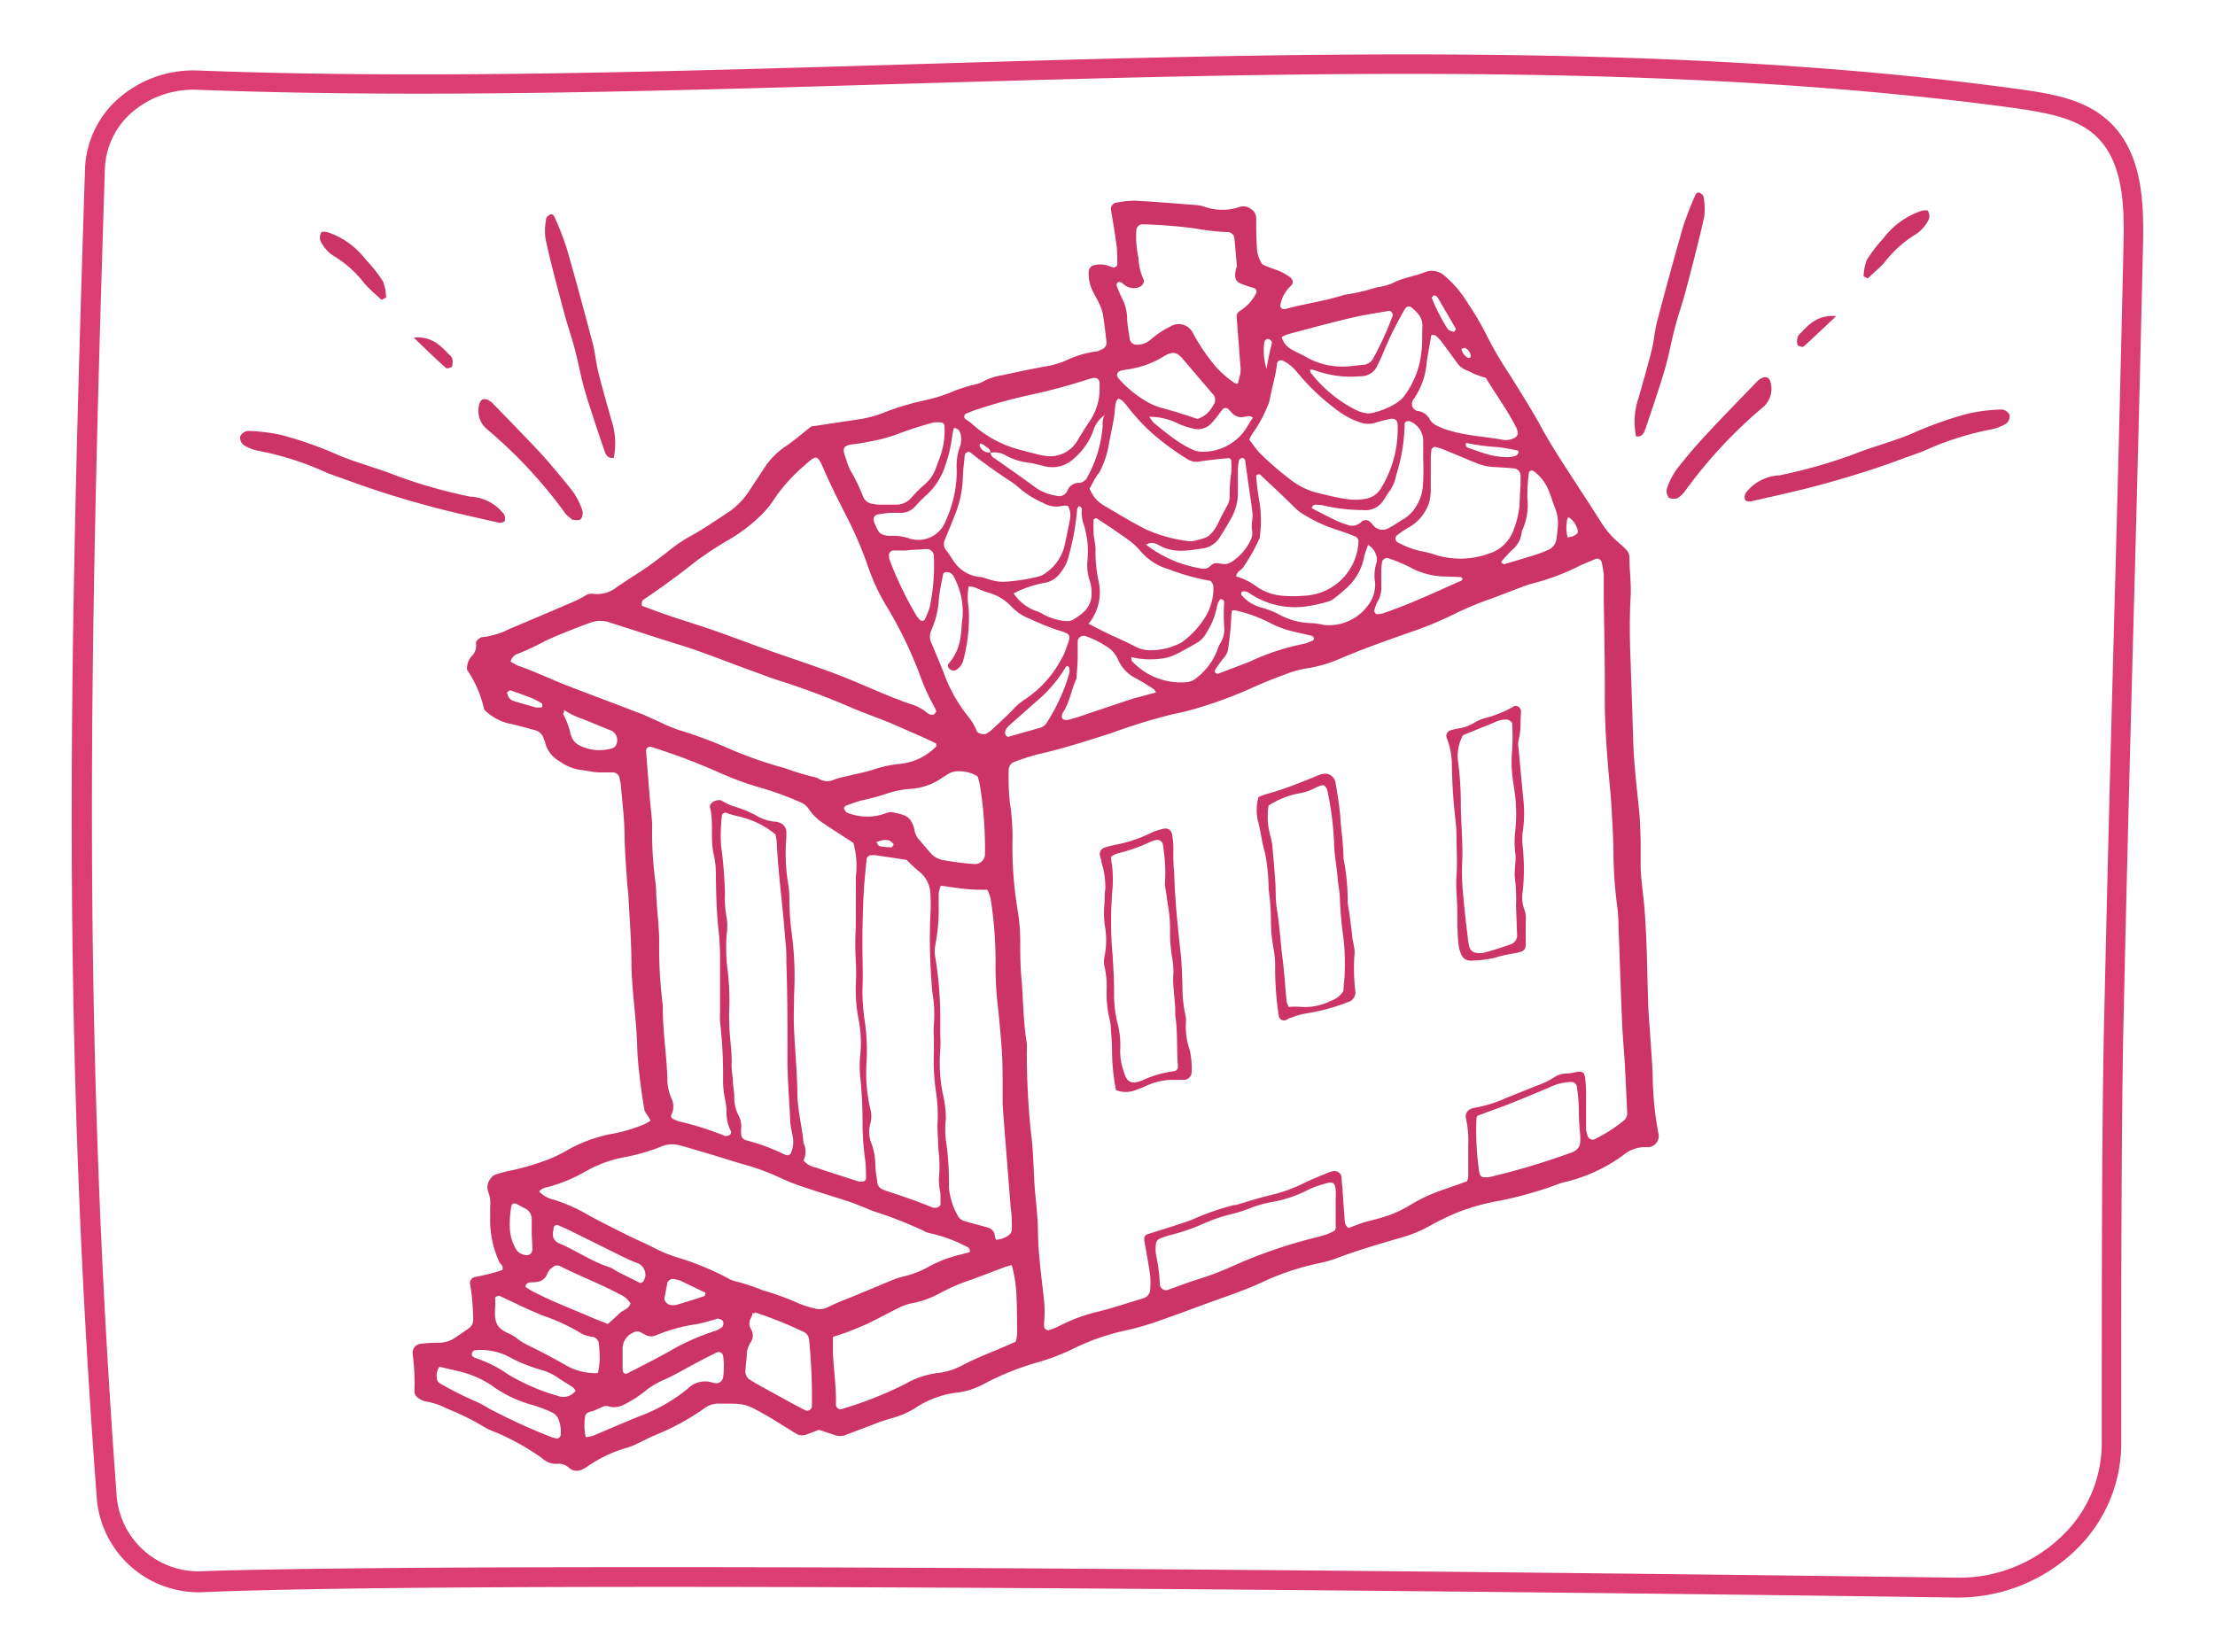 <svg id="Layer_1" data-name="Layer 1" xmlns="http://www.w3.org/2000/svg" viewBox="0 0 185 138"><defs><style>.cls-1{fill:#c36;}.cls-2{fill:#dc3d73;}</style></defs><title>Artboard 8</title><path class="cls-1" d="M105.44,22.09a9.34,9.34,0,0,0,1.08.43,4.7,4.7,0,0,1,1.12.56c.44.28.42.62.09.88a2.88,2.88,0,0,0-.81,1.64s.11.17.18.2a.55.55,0,0,0,.31,0c1.61-.44,3.28-.65,4.87-1.17A16.05,16.05,0,0,0,115,24a4.5,4.5,0,0,0,1.36-.37c.84-.44,1.79-.54,2.65-.89a1.56,1.56,0,0,1,1.62.28,9.35,9.35,0,0,1,2,2.37,22.81,22.81,0,0,1,1.58,2.71c.59,1.17,1.27,2.28,2,3.39.8,1.29,1.61,2.57,2.35,3.89,1,1.88,2.22,3.67,3.38,5.48.57.87,1.14,1.75,1.7,2.63a7.2,7.2,0,0,0,1.62,1.9,7.27,7.27,0,0,1,.57.54.86.86,0,0,1,.26.56c0,1.15.17,2.29.1,3.44-.1,1.78-.07,3.56,0,5.34.07,2.14.15,4.29.21,6.43s.31,4.07.51,6.1c.08.83.09,1.67.12,2.5,0,.68,0,1.36,0,2s.1,1.56.19,2.35c.17,1.34.23,2.71.29,4.07.07,1.56.08,3.13.14,4.7,0,.89.09,1.78.15,2.67.08,1.3.2,2.61.24,3.91a27.2,27.2,0,0,0,.47,4.68.93.93,0,0,1-.93,1.16,2.81,2.81,0,0,0-2,.66,13.47,13.47,0,0,1-5,2.28c-.45.12-.88.32-1.33.46a33.16,33.16,0,0,1-3.94,1.06,18,18,0,0,0-3.61,1,21.41,21.41,0,0,0-2.26,1.1,10.88,10.88,0,0,1-2.45,1c-1.71.5-3.42,1-5.08,1.61a9.78,9.78,0,0,1-1.65.5,21.87,21.87,0,0,0-5,1.68c-1.48.67-3,1.17-4.54,1.73-1.28.47-2.55.95-3.83,1.39a23.37,23.37,0,0,1-2.71.8,19.4,19.4,0,0,0-4.58,1.58,17.88,17.88,0,0,1-2.93,1.12,23,23,0,0,0-4.5,1.81,6.53,6.53,0,0,1-2.06.7,8.05,8.05,0,0,0-3.79,1.39,7.94,7.94,0,0,1-1.88.78,16.52,16.52,0,0,0-1.63.56l-2.19.83a1.27,1.27,0,0,1-.92,0l-1.3-.43-1.07.4a1,1,0,0,1-.9-.12l-2-1.24-.41-.23c-1.83-1.06-1.83-1-4-1a1.91,1.91,0,0,0-1.16.37,19.61,19.61,0,0,1-4.12,2.25c-.48.21-.94.45-1.41.67a6,6,0,0,1-.87.37,11,11,0,0,0-3.39,1.59,3.65,3.65,0,0,1-.55.3,1,1,0,0,1-1-.19,1.25,1.25,0,0,0-1-.33,1.61,1.61,0,0,1-1.15-.4,20.09,20.09,0,0,0-4.1-2.29,4.53,4.53,0,0,1-.71-.32,21.45,21.45,0,0,0-3.22-1.6,5.88,5.88,0,0,0-1.77-.6,1.44,1.44,0,0,1-.57-.25.71.71,0,0,1-.39-.64,18.19,18.19,0,0,0-.15-3.13.76.76,0,0,1,.62-.79,11.67,11.67,0,0,1,1.56-.1,2.28,2.28,0,0,0,1.33-.39c.4-.26.78-.53,1.17-.8a.89.89,0,0,0,.38-.82,19,19,0,0,0-.24-2.81.52.52,0,0,1,.45-.68,17.32,17.32,0,0,0,2.23-.57c.12-.37-.19-.5-.28-.72a8.39,8.39,0,0,1-.74-3.66c0-.31,0-.62,0-.94a2.58,2.58,0,0,0-.17-1.23A1.14,1.14,0,0,1,41,98.43a.76.76,0,0,1,.35-.29,9.65,9.65,0,0,1,1.05-.3,20.45,20.45,0,0,0,3.45-1,12.4,12.4,0,0,0,1.42-.69,12.19,12.19,0,0,1,3.64-1.39,13.16,13.16,0,0,0,3-.88l.43-.26-.22-.38a1.67,1.67,0,0,1-.3-.53c-.16-.93-.29-1.86-.4-2.8s-.18-1.66-.2-2.5c-.06-2.25-.43-4.48-.48-6.73,0-1.83-.13-3.66-.24-5.49,0-.52-.09-1-.13-1.56-.07-1.2-.18-2.4-.2-3.6,0-1.42-.17-2.82-.3-4.23,0-.26-.07-.52-.12-.77a.57.57,0,0,0-.52-.5c-.37,0-.73,0-1.1,0-.57,0-1.13-.16-1.71-.22a4,4,0,0,1-1.71-.73A2.46,2.46,0,0,1,45.52,62c0-.1-.08-.19-.11-.29a1,1,0,0,0-.76-.72c-.6-.16-1.21-.33-1.82-.48a4.28,4.28,0,0,1-2.39-1.23A9.61,9.61,0,0,0,39,55.94a1.63,1.63,0,0,1,.35-1.08,1.21,1.21,0,0,0,.4-1.11c0-.23.2-.35.37-.47a.27.27,0,0,1,.15-.05,6.52,6.52,0,0,0,2.24-.67c1.78-.75,3.56-1.5,5.34-2.27a9,9,0,0,0,1-.51,1,1,0,0,1,.73-.17,2.55,2.55,0,0,0,1.91-.54c.86-.6,1.75-1.14,2.61-1.73.56-.39,1.09-.81,1.63-1.22a13,13,0,0,1,1.93-1.33c1.1-.59,2.13-1.32,3.18-2A6.31,6.31,0,0,0,62.58,41l1.32-2a6.17,6.17,0,0,1,1.64-1.66c.78-.52,1.49-1.14,2.21-1.71L71.94,35A9.51,9.51,0,0,0,74,34.4,19,19,0,0,1,76,33.75c.55-.17,1.12-.27,1.67-.41a12.61,12.61,0,0,0,2.07-.7,13.52,13.52,0,0,1,1.49-.47,3.46,3.46,0,0,0,.75-.23,5.09,5.09,0,0,1,1.77-.6c1.23-.27,2.46-.53,3.69-.75a7.79,7.79,0,0,0,1.5-.43,8.46,8.46,0,0,1,2.69-.81A2,2,0,0,0,92,29.2a.61.61,0,0,0,.42-.6c-.09-.78-.18-1.56-.3-2.33a4,4,0,0,0-.3-.88c-.18-.38-.39-.75-.58-1.12a3.25,3.25,0,0,1-.3-1.68.61.61,0,0,1,.41-.43,2.08,2.08,0,0,1,1.08,0l.59.19c.12,0,.31-.14.3-.29,0-.67,0-1.35-.13-2-.1-.83-.26-1.65-.39-2.48a.54.54,0,0,1,.5-.66,7.4,7.4,0,0,1,1.55-.15c1.73.09,3.45.24,5.17.37a2.69,2.69,0,0,1,.61.14,4.43,4.43,0,0,0,2.92,0,1,1,0,0,1,.9.16.91.91,0,0,1,.47.77c0,.78,0,1.56.05,2.35A2.69,2.69,0,0,0,105.44,22.09Zm17,14.93s-.1,0-.14,0-.21,0-.09,0,.18-.07.27-.11c-.09.21-.08.43.16.51.63.22,1.27.45,1.92.62a7.37,7.37,0,0,0,1.24.15,2.56,2.56,0,0,0,.62-.06.64.64,0,0,0,.29-.13.68.68,0,0,0,.14-.25.23.23,0,0,0-.09-.11,16.12,16.12,0,0,0-1.69-.29A16.94,16.94,0,0,1,122.47,37ZM47.13,59.32a.3.3,0,0,1-.1.07s-.07,0-.1,0l.21,0c0,.1-.13.22-.1.27a6.5,6.5,0,0,1,.6,1.59c0,.1.07.2.1.3a1.31,1.31,0,0,0,.6.69,3.66,3.66,0,0,0,2.86.25.49.49,0,0,0,.23-.2.91.91,0,0,0-.3-1.22l-2.45-1A6.25,6.25,0,0,1,47.13,59.32ZM82.71,37.83c.05-.34-.27-.41-.43-.58a1,1,0,0,0-.4-.2s-.08.09-.07.13a.81.81,0,0,0,.92.61.55.55,0,0,0,.33.49c1.1.79,2.22,1.55,3.31,2.36a4,4,0,0,0,1.85.77.75.75,0,0,0,.92-.39,1,1,0,0,1,.94-.68.81.81,0,0,0,.74-.49,10.45,10.45,0,0,0,1.28-4.32,1.64,1.64,0,0,1,.17-.9c-.09.07-.11,0-.06,0l0,.09a2.38,2.38,0,0,0-.89,1.25,5.62,5.62,0,0,1-1.7,2.4A2.59,2.59,0,0,1,87.5,39c-.51-.08-1-.27-1.52-.34a5.16,5.16,0,0,1-1.92-.58A1.83,1.83,0,0,0,82.71,37.83Zm13,7.69.06-.05h-.09a10.2,10.2,0,0,0,4.52,2,1.05,1.05,0,0,0,.61,0c.23-.09.41-.36.64-.41s.61.08.92.06a1.27,1.27,0,0,0,.57-.23,4.35,4.35,0,0,0,1.57-1.9,1.26,1.26,0,0,0,.08-.61,2.92,2.92,0,0,1,0-.93,2.85,2.85,0,0,0,0-.77c-.1-.77-.22-1.55-.33-2.32L104,38.49c0-.15-.23-.29-.33-.22s-.17.12-.19.19a5.18,5.18,0,0,0-.09.78c0,.67,0,1.35,0,2a4.27,4.27,0,0,1-.58,2.09c-.27.5-.58,1-.88,1.47a2,2,0,0,1-1.37,1c-1.28.19-2.58.46-3.81-.28a1.27,1.27,0,0,0-.44-.15A.67.67,0,0,0,95.74,45.52ZM62.85,109.79c.11,0,.12-.09,0-.13l0,.11-.11.3a.91.91,0,0,0,0,1,1,1,0,0,1,0,1,2.48,2.48,0,0,0-.36.85c0,.52-.09,1-.12,1.56a.81.81,0,0,0,.4.8c.27.17.53.33.81.48.91.51,1.83,1,2.75,1.51l1,.53a.4.4,0,0,0,.59-.29,48.28,48.28,0,0,0-.24-5.64.8.8,0,0,0-.44-.6,34.2,34.2,0,0,0-4.07-1.63C63.05,109.69,62.94,109.76,62.85,109.79Zm46.58-78.93,0,0,0-.08c0,.1,0,.23,0,.3a11.16,11.16,0,0,0,3.82,3.17,2.69,2.69,0,0,0,.74.25,1.4,1.4,0,0,0,.61,0,6.4,6.4,0,0,0,2-.81,2.9,2.9,0,0,0,.6-.5,7.35,7.35,0,0,0,1.51-3.72c.1-.72.06-1.46.09-2.19a1.51,1.51,0,0,0-.43-1.14,4.67,4.67,0,0,0-.45-.44.38.38,0,0,0-.54.05,29.37,29.37,0,0,0-1.76,3.5c-.17.44-.37.86-.58,1.29a1.47,1.47,0,0,1-1.36.89A8.79,8.79,0,0,1,110,31,2.54,2.54,0,0,0,109.43,30.86Zm13.09,67.83a1.36,1.36,0,0,0,.11-.35c0-.89,0-1.78,0-2.66a8.76,8.76,0,0,0-.21-2.34.69.69,0,0,1,.48-.72,1.67,1.67,0,0,1,.3-.08,10.7,10.7,0,0,0,2.54-.79l2.48-1a7.4,7.4,0,0,0,1.56-.73,1.71,1.71,0,0,1,1-.33,5,5,0,0,0,.92-.14c.48-.08.66.06.7.58a10,10,0,0,1,.07,1.1c0,.52,0,1,0,1.56s0,1,0,1.57a2.67,2.67,0,0,0,.16.6.44.44,0,0,0,.52.23,12.81,12.81,0,0,0,2.5-1.6.81.81,0,0,0,.25-.71c-.06-1.26-.11-2.51-.18-3.76s-.2-2.61-.25-3.92c-.11-2.61-.19-5.23-.29-7.84a11.82,11.82,0,0,0-.1-1.57,37.1,37.1,0,0,1-.32-4.22c0-1.46-.1-2.92-.18-4.38-.06-1-.19-2.09-.27-3.13-.16-2-.3-4.06-.27-6.11,0-2.61-.05-5.23-.09-7.84,0-.69,0-1.37,0-2.05a7.69,7.69,0,0,0-.17-1.07.39.39,0,0,0-.47-.31c-.53.23-1.07.42-1.58.69a19.86,19.86,0,0,1-3.82,1.4c-.55.15-1.08.38-1.62.58s-1.27.5-1.91.72a26.9,26.9,0,0,0-3,1.27,30.76,30.76,0,0,1-3.63,1.49c-1.93.68-3.85,1.35-5.72,2.15a11.41,11.41,0,0,1-2.85.85,7.89,7.89,0,0,0-1.52.39c-.93.34-1.86.7-2.77,1.1a36.51,36.51,0,0,1-5.45,2c-.55.15-1.11.27-1.67.39a50.35,50.35,0,0,0-4.94,1.53c-2,.64-4,1.29-6,1.74a19.47,19.47,0,0,0-2.09.66.71.71,0,0,0-.49.73A19.59,19.59,0,0,0,84.34,67a18.77,18.77,0,0,1,.22,3.43A32.18,32.18,0,0,0,85,76.07a16.54,16.54,0,0,1,.21,2.34c0,1.2,0,2.4.13,3.6.12,1.72.14,3.45.42,5.16a4.43,4.43,0,0,1,0,.63,65.87,65.87,0,0,0,.32,6.58c.22,1.55.23,3.12.33,4.69.09,1.2.25,2.39.28,3.6,0,1.88.27,3.75.47,5.62a9.93,9.93,0,0,1,.06,2,2.51,2.51,0,0,0,0,.61.36.36,0,0,0,.37.23,6.58,6.58,0,0,0,.87-.35,14.05,14.05,0,0,1,3.07-1.16c.61-.14,1.22-.32,1.82-.5l2.1-.65a.8.8,0,0,0,.62-.8,7.89,7.89,0,0,0,0-1.09c-.14-1-.33-2-.5-2.94v-.16a.36.36,0,0,1,.24-.36c1.24-.4,2.5-.77,3.72-1.21a21.23,21.23,0,0,1,3.54-1.24l.15,0c.95-.28,1.9-.59,2.86-.82a12.68,12.68,0,0,0,2.81-1c.65-.33,1.34-.59,2-.87a3.22,3.22,0,0,1,.44-.14.63.63,0,0,1,.72.45c0,.37.05.73.08,1.1.06.89.12,1.77.19,2.66a.76.76,0,0,0,.31.54c.42-.15.85-.33,1.29-.47s.92-.23,1.37-.37a9.57,9.57,0,0,0,2.44-1.05,13.85,13.85,0,0,1,2.84-1.32ZM71.28,70.42c-.83-.55-1.67-1.07-2.49-1.63a4.1,4.1,0,0,1-1.23-1.19,1.52,1.52,0,0,0-.71-.58,26.74,26.74,0,0,0-3.38-1.23,25.32,25.32,0,0,1-3.38-1.24c-1-.44-1.92-.82-2.9-1.19-.83-.32-1.68-.59-2.52-.88l-.29-.09a.34.34,0,0,0-.42.34c.1,1.3.2,2.6.31,3.9.06.79.18,1.56.2,2.35a30.54,30.54,0,0,0,.27,4.68,8,8,0,0,1,.07,1.1l.06.94c.07.93.17,1.87.19,2.81a37.22,37.22,0,0,0,.3,5.48,1.55,1.55,0,0,1,0,.31c0,1.94.32,3.85.38,5.79a4,4,0,0,0,.34,1.67,1.55,1.55,0,0,1,0,1.36c-.08.18,0,.3.17.37a2.39,2.39,0,0,0,.58.22,25.68,25.68,0,0,1,3.73,1.19.29.29,0,0,0,.15,0,.67.67,0,0,0,.27-.11.3.3,0,0,0,.07-.28,3.38,3.38,0,0,1-.37-1.65,4.93,4.93,0,0,0-.14-1.09,8.09,8.09,0,0,1-.15-1.56,37.37,37.37,0,0,0-.25-4.84,6.69,6.69,0,0,1,0-.78c0-1.41,0-2.83,0-4.24a23.23,23.23,0,0,0-.11-2.5c-.18-1.51-.21-3-.24-4.53a7.75,7.75,0,0,0-.16-1.87c-.34-1.34,0-2.71-.33-4-.09-.4.63-.75,1-.55a5,5,0,0,0,1,.47,9.06,9.06,0,0,1,1.88.77,3.59,3.59,0,0,0,1.63.51,1.11,1.11,0,0,1,.3.08.83.83,0,0,1,.56.69,4.3,4.3,0,0,1,0,.62,15.53,15.53,0,0,0,.18,3.91,7.14,7.14,0,0,1,.08.93,21.86,21.86,0,0,0,.16,2.81,27.81,27.81,0,0,1,.23,5.47c0,.94-.05,1.88,0,2.81.08,1.78.25,3.55.28,5.32,0,1.43.39,2.79.51,4.2a1.66,1.66,0,0,1,0,1.46,1.8,1.8,0,0,0,1,.58c1.19.4,2.38.78,3.57,1.16a1,1,0,0,0,.46,0,.31.31,0,0,0,.19-.21c0-.62,0-1.24-.11-1.86a23.82,23.82,0,0,1-.18-2.81,36.21,36.21,0,0,0-.18-3.75,8.7,8.7,0,0,1,0-2,10.46,10.46,0,0,0-.19-3.11,13.09,13.09,0,0,1-.19-2.65,17.39,17.39,0,0,0,0-2,22.12,22.12,0,0,1,0-2.82c0-1.4,0-2.81,0-4.23A7.25,7.25,0,0,0,71.28,70.42ZM81,104.6c0-.09,0-.15,0-.18s-.1-.2-.18-.23A12.35,12.35,0,0,0,77.57,103a1.46,1.46,0,0,1-.43-.18,35.62,35.62,0,0,0-4.23-1.65c-.25-.08-.48-.21-.73-.3s-.77-.32-1.17-.45c-1.24-.41-2.49-.78-3.73-1.2a17.15,17.15,0,0,1-2.19-.86,19.86,19.86,0,0,0-3.24-1.16c-1.1-.33-2.2-.69-3.3-1-.59-.18-1.19-.36-1.8-.52a2.3,2.3,0,0,0-1.53.11,16.47,16.47,0,0,1-3,.87A10.46,10.46,0,0,0,49,97.81a13.4,13.4,0,0,1-3.32,1.38,1,1,0,0,0-.65.35,2.36,2.36,0,0,0,1.21.68,13.44,13.44,0,0,1,2.72,1.19c1.1.61,2.23,1.17,3.35,1.73.7.36,1.43.66,2.11,1a12,12,0,0,0,2.46,1,23.69,23.69,0,0,1,3.89,1.63,2,2,0,0,0,.58.25,17.9,17.9,0,0,1,2.38.78,22,22,0,0,1,2.94,1.07,8,8,0,0,0,1.34.43,1.61,1.61,0,0,0,1.21-.13c.69-.36,1.44-.62,2.16-.92l3-1.25a6.62,6.62,0,0,1,1.19-.39,7.85,7.85,0,0,0,2-.79,10.57,10.57,0,0,1,2.61-1Zm-2.8-45.11a1.49,1.49,0,0,0-.09-.3,18.76,18.76,0,0,1-1.3-2.85A34.24,34.24,0,0,0,74,50.57a16.43,16.43,0,0,1-1.51-3.27A32.28,32.28,0,0,0,70.63,43c-.61-1.21-1.23-2.42-1.77-3.67-.63-1.48-.66-1.32-1.76-.37a14,14,0,0,0-1.44,1.44,12.53,12.53,0,0,0-1.13,1.5,8.41,8.41,0,0,1-1.25,1.41,13.3,13.3,0,0,1-2.12,1.61,33.9,33.9,0,0,0-3,1.94c-1.43,1.15-2.91,2.22-4.42,3.24-.05,0-.07.09-.1.12s-.07.36,0,.4c.73.27,1.46.55,2.21.8,1.28.44,2.59.83,3.87,1.28,1.68.59,3.34,1.23,5,1.81,2.08.73,4.17,1.4,6.2,2.23,1.79.73,3.54,1.56,5.38,2.16a3.89,3.89,0,0,1,1.21.71.72.72,0,0,0,.44.1C78.05,59.68,78.11,59.55,78.18,59.49ZM42.64,55.26a4.71,4.71,0,0,0,.62.35c1.34.46,2.61,1.07,3.92,1.59,2.09.82,4.2,1.59,6.29,2.4.54.2,1.05.47,1.58.69a12.39,12.39,0,0,0,1.73.72A37.33,37.33,0,0,1,61,62.59a34,34,0,0,0,4.58,1.59,20.79,20.79,0,0,0,2.69.8,1.37,1.37,0,0,0,1.47.12,9.13,9.13,0,0,1,1.06-.27c.71-.18,1.43-.31,2.12-.53a9.84,9.84,0,0,1,2.29-.49,4.87,4.87,0,0,0,3-1.47s0-.23-.06-.25C77,61.53,75.73,61,74.48,60.45c-1.06-.44-2.14-.82-3.2-1.26A65.47,65.47,0,0,0,65,56.83c-.75-.23-1.48-.53-2.21-.79-2.07-.74-4.09-1.58-6.19-2.22-1.4-.43-2.79-.89-4.18-1.34L50.91,52a2.32,2.32,0,0,0-1.54,0c-.64.22-1.27.47-1.9.72s-1.35.55-2,.86a20.57,20.57,0,0,1-2.12,1A1,1,0,0,0,42.64,55.26ZM75.71,71.83l-2.55-.38a3.73,3.73,0,0,0-.47,0,.42.42,0,0,0-.31.31c-.08.88-.18,1.76-.23,2.65-.07,1.09-.09,2.19-.12,3.29q0,.71,0,1.41c0,1.2.06,2.4,0,3.6a18.43,18.43,0,0,0,.16,2.35,17.19,17.19,0,0,1,.19,3.59,13.45,13.45,0,0,0,.31,4,2.34,2.34,0,0,1,0,1.23,2.58,2.58,0,0,0,.11,1.69,5.38,5.38,0,0,1,.31,1.69c0,.52.1,1,.17,1.56a.69.69,0,0,0,.48.56l.15.07c1.34.44,2.68.88,4,1.44a1.67,1.67,0,0,0,.31,0c.11,0,.34-.15.33-.27,0-.31,0-.62,0-.93a4.89,4.89,0,0,1-.13-1.24,11,11,0,0,0-.05-2.5c0-.73-.1-1.47-.06-2.19a12.26,12.26,0,0,0-.13-2.5A18,18,0,0,1,78,87.93c0-.41,0-.83,0-1.25a8.06,8.06,0,0,1,0-1.1,10.46,10.46,0,0,0-.1-2.5,10,10,0,0,1-.1-1.09,46.13,46.13,0,0,1-.09-5.64,11.61,11.61,0,0,0,0-1.56,2.46,2.46,0,0,0-.88-1.93A14.38,14.38,0,0,1,75.71,71.83Zm7.48,31.74a1.89,1.89,0,0,0,1-.34.64.64,0,0,0,.32-.51c0-.63,0-1.25-.1-1.88-.22-2.86-.46-5.72-.67-8.58,0-.47,0-.94,0-1.41,0-1.15,0-2.31-.09-3.44s-.19-2.29-.32-3.43a28.78,28.78,0,0,1-.18-3.59,33.73,33.73,0,0,0-.41-5.31,4.93,4.93,0,0,0-.27-.75c-.66,0-1.28,0-1.9-.07s-1.34-.18-2-.27a4.11,4.11,0,0,0-.17.64c0,.37,0,.73,0,1.1A15.57,15.57,0,0,1,78.11,79a2.66,2.66,0,0,0,0,.93,31,31,0,0,1,.42,5.61c0,.31,0,.62,0,.94a8.71,8.71,0,0,1,0,1.25,13.43,13.43,0,0,0,.2,3.58A8.87,8.87,0,0,1,79,93.49a7.07,7.07,0,0,0,0,1.72,25.25,25.25,0,0,1,.26,3.58c0,.16,0,.31,0,.47a5.82,5.82,0,0,0,.77,2.36.91.91,0,0,0,.47.37c.65.21,1.31.36,2,.56a.79.79,0,0,1,.59.65C83.07,103.3,83.13,103.4,83.19,103.57ZM64.77,69.71a7.11,7.11,0,0,0-2.62-1.38c-.49-.16-1-.22-1.49-.43a.3.3,0,0,0-.36.21,13.8,13.8,0,0,0-.08,2.49,36.63,36.63,0,0,1,.33,4.06,8.56,8.56,0,0,0,.14,2,4.45,4.45,0,0,1,0,1.41,14.79,14.79,0,0,0,.1,3.12,21.71,21.71,0,0,1,.12,3.12,9.91,9.91,0,0,0,0,1.09c0,1.2.25,2.39.19,3.6a10.27,10.27,0,0,0,.1,1.09c0,.52.12,1,.13,1.56a3.13,3.13,0,0,0,.34,1.51,1.93,1.93,0,0,1,.24,1,3.18,3.18,0,0,0,0,.62.54.54,0,0,0,.37.47,16.92,16.92,0,0,1,3.23,1.19.53.53,0,0,0,.3.07.35.35,0,0,0,.24-.17A2.32,2.32,0,0,0,66.22,95c-.06-.41-.19-.82-.21-1.23-.09-1.93-.26-3.86-.24-5.79,0-2.51,0-5-.09-7.52,0-.63,0-1.26-.09-1.88-.19-2.76-.59-5.51-.72-8.28C64.86,70.12,64.8,69.92,64.77,69.71Zm4.8,42c0,.55,0,1,0,1.38.07,1.41.28,2.81.25,4.23a.38.38,0,0,0,.53.38,32,32,0,0,0,5.25-2.08,7.2,7.2,0,0,1,2.65-.91,5.64,5.64,0,0,0,2.09-.63c1.44-.77,3-1.3,4.5-2a3.63,3.63,0,0,0,.11-.59c0-1.2,0-2.41-.07-3.61a11.29,11.29,0,0,0-.38-2.2c-.24.07-.44.12-.62.19-1,.37-2,.77-2.94,1.1a16.14,16.14,0,0,0-2.32,1,7.94,7.94,0,0,1-2.49.91,4,4,0,0,0-1,.35c-.89.43-1.75.91-2.65,1.34-.61.29-1.25.53-1.88.78C70.26,111.45,70,111.55,69.57,111.69Zm33.81-79.64c.07-.28.16-.58.22-.89a2.56,2.56,0,0,0,0-.62c-.1-1.35-.21-2.7-.31-4.06a.52.52,0,0,1,.27-.52,3.82,3.82,0,0,0,1.35-1.47.32.32,0,0,0-.1-.41l-.88-.29c-.74-.25-.87-.5-.71-1.29,0-.1.09-.2.08-.3-.06-.78-.13-1.56-.2-2.33a.58.58,0,0,0-.53-.5,18.07,18.07,0,0,1-2.64-.29,40.28,40.28,0,0,0-4.52-.36.51.51,0,0,0-.5.49,8.32,8.32,0,0,0,.18,2.34,4.55,4.55,0,0,0,.37,1.66c.2.3,0,.68-.45.8a1.26,1.26,0,0,1-1-.16c-.13-.08-.23-.21-.37-.28a.31.31,0,0,0-.28,0,.33.33,0,0,0-.1.26c.13.34.26.68.42,1a3.92,3.92,0,0,1,.46,1.64c0,.63.14,1.24.22,1.86a.58.58,0,0,0,.56.45,1.75,1.75,0,0,0,1.15-.4,7.92,7.92,0,0,1,1.69-1.13,1.32,1.32,0,0,1,1.87.54,16.15,16.15,0,0,0,1.93,2.84,8.55,8.55,0,0,0,1.65,1.41S103.28,32.05,103.38,32.05ZM80.9,49a5.21,5.21,0,0,0,0,1.76,13.5,13.5,0,0,1-.43,4.34,1.3,1.3,0,0,1-.62.87.5.5,0,0,1-.56-.1c-.1-.13-.18-.3-.06-.43a4.17,4.17,0,0,0,1-2.25c.09-.52.07-1,.16-1.56a6.22,6.22,0,0,0-.73-3.46.67.67,0,0,0-.64-.38c-.08,0-.23.08-.24.14-.14.71-.3,1.43-.37,2.15a7.28,7.28,0,0,1-.62,2.56,1.26,1.26,0,0,0,0,1.07c.41,1,.82,1.92,1.18,2.89a12.67,12.67,0,0,0,1.78,3.12,4.77,4.77,0,0,1,.82,1.33c.08.24.61.36.83.23a3.39,3.39,0,0,0,.39-.27c.61-.57,1.23-1.13,1.81-1.73a4.85,4.85,0,0,1,.94-.81,9.21,9.21,0,0,0,3.12-3.44,3.53,3.53,0,0,0,.33-.71c.48-1.31.58-1.32-.77-1.72a22.48,22.48,0,0,1-2.17-.89,4.08,4.08,0,0,1-1.54-1,4.12,4.12,0,0,0-2-1.21c-.4-.12-.77-.31-1.17-.45A1.73,1.73,0,0,0,80.9,49Zm23.44-12.27c.3.38.55.78.87,1.11a25.26,25.26,0,0,0,2.6,2.25,6.07,6.07,0,0,0,2.24,1.09c.76.18,1.52.38,2.29.49a4.68,4.68,0,0,0,1.71,0,1.84,1.84,0,0,0,1.26-.83,9.43,9.43,0,0,0,1.42-5.37c0-.35-.24-.55-.62-.47a9.75,9.75,0,0,0-1.21.31,2,2,0,0,1-1.23,0,6.59,6.59,0,0,1-1.93-1,18.63,18.63,0,0,1-3-2.74l-.61-.71a3,3,0,0,0-1-.73.33.33,0,0,0-.47.24c-.11,1-.4,1.93-.59,2.9a2.57,2.57,0,0,1-.24.74,10.51,10.51,0,0,1-1.2,2.18A2.32,2.32,0,0,0,104.34,36.76ZM91,40.83a4.56,4.56,0,0,0,.45.77,2.81,2.81,0,0,0,.72.61c1.16.69,2.32,1.39,3.51,2a12.21,12.21,0,0,0,3.6,1,.81.81,0,0,0,.31,0,9.16,9.16,0,0,0,1.06-.28,1.19,1.19,0,0,0,.5-.36,3.09,3.09,0,0,0,.54-.76c.24-.52.5-1,.78-1.52a1.6,1.6,0,0,0,.23-.89,12.86,12.86,0,0,1,.13-1.87,6.46,6.46,0,0,0,0-1.08c0-.07-.14-.19-.2-.18-.83.08-1.66.16-2.48.29a1.39,1.39,0,0,1-1-.22,22.1,22.1,0,0,1-2.89-2.12,16.55,16.55,0,0,1-2-2.14c-.13-.17-.26-.33-.4-.49s-.44-.35-.51-.25a1,1,0,0,0-.18.4c-.06.41-.07.83-.14,1.24-.13.72-.29,1.44-.42,2.15a7.35,7.35,0,0,1-.81,2.36C91.45,39.93,91.26,40.36,91,40.83ZM89.2,42.26a1.36,1.36,0,0,0-.45,0A2.24,2.24,0,0,1,87.1,42a7.63,7.63,0,0,1-2-1.26,4.88,4.88,0,0,0-.62-.48c-1.18-.77-2.33-1.58-3.43-2.46-.15-.12-.45,0-.47.24-.06.63-.15,1.25-.16,1.87a9.13,9.13,0,0,1-.7,3.19c-.26.68-.54,1.36-.81,2a.83.83,0,0,0,.12.88c.2.24.36.51.54.77a3,3,0,0,0,2.13,1.44c.41,0,.8.21,1.21.3a3.33,3.33,0,0,0,.93.11,14.68,14.68,0,0,0,2.79-.41,1.63,1.63,0,0,0,.44-.15,3.94,3.94,0,0,0,1.8-2.28c.18-.76.33-1.53.48-2.29A1.74,1.74,0,0,0,89.2,42.26Zm1.72,9.85c.74.38,1.34.7,2,1s1.23.56,1.84.87a2.61,2.61,0,0,0,1.35.34,5.45,5.45,0,0,0,2.28-.5,2.06,2.06,0,0,0,.41-.23,7.39,7.39,0,0,0,1.88-2.06,4.68,4.68,0,0,0,.67-2.39.79.79,0,0,0-.24-.61,19.27,19.27,0,0,1-3.57-1,4.72,4.72,0,0,1-2.22-1.42,6.11,6.11,0,0,0-1.15-1.06c-.85-.61-1.72-1.19-2.59-1.76,0,0-.24.06-.24.1a9.89,9.89,0,0,0,0,1.09c0,.47.16.94.16,1.4a11.73,11.73,0,0,0,.25,2.65A4.15,4.15,0,0,1,90.92,52.11ZM127,40.52v-.77a.6.6,0,0,0-.58-.62c-.51-.05-1-.08-1.55-.11a4.45,4.45,0,0,1-1.53-.32c-1-.41-1.92-.8-2.88-1.19a4.14,4.14,0,0,0-.6-.18c-.11,0-.3.13-.31.27s-.05.52-.05.78c0,.83,0,1.67,0,2.5a4.32,4.32,0,0,1-.13,1.08,3.69,3.69,0,0,1-1.74,2.12,6.39,6.39,0,0,0-1,.69.35.35,0,0,0,.1.53,6.94,6.94,0,0,0,2,.75,9,9,0,0,1,1.21.32,7,7,0,0,0,4.44-.13,3.15,3.15,0,0,0,2-1.88,7.69,7.69,0,0,0,.53-2.11C126.93,41.78,126.94,41.31,127,40.52Zm-15.5,62.27a1.83,1.83,0,0,0,.06-.19c0-.78,0-1.56,0-2.34.07-1.84-.18-1.59-1.66-1.14a9.19,9.19,0,0,0-.85.38,10.41,10.41,0,0,1-2.66.89,9.28,9.28,0,0,0-1.81.48,12.7,12.7,0,0,1-1.78.57,13.72,13.72,0,0,0-2.36.82,16.69,16.69,0,0,1-2.66.91,5.44,5.44,0,0,0-1,.35.54.54,0,0,0-.23.37,3.21,3.21,0,0,0,0,.93,13.81,13.81,0,0,1,.32,2.47.52.52,0,0,0,.67.47c.83-.29,1.65-.62,2.5-.88a25.06,25.06,0,0,0,2.92-1.11,40.65,40.65,0,0,1,6.94-2.39c.35-.09.7-.18,1-.3A3.09,3.09,0,0,0,111.49,102.79Zm-8.25-54.64a5.49,5.49,0,0,1,1.77.9,4.34,4.34,0,0,0,2,.71,10.48,10.48,0,0,0,2,0,4.73,4.73,0,0,0,4.44-4.46.47.47,0,0,0-.3-.5c-.48-.19-1-.38-1.47-.53A12.71,12.71,0,0,1,108.91,43a4.18,4.18,0,0,1-.85-.67c-.92-.92-1.88-1.8-2.82-2.69a.21.21,0,0,0-.14,0,.17.17,0,0,0-.18.2,22.67,22.67,0,0,0,.31,2.32,10.6,10.6,0,0,1,0,2.64.65.65,0,0,1-.09.3,15.34,15.34,0,0,1-1.31,2.3C103.7,47.63,103.32,47.69,103.24,48.15Zm20.14,45.07a.56.56,0,0,0-.07.17,23.34,23.34,0,0,0,.25,4.65.41.41,0,0,0,.46.31l.31,0a60.31,60.31,0,0,0,6.73-2,2.05,2.05,0,0,0,.43-.18.9.9,0,0,0,.48-.76,4.28,4.28,0,0,0,0-.62,19.89,19.89,0,0,1-.11-2.18,16.69,16.69,0,0,0-.17-1.86.47.47,0,0,0-.45-.36,4.36,4.36,0,0,0-1.66.37c-1.05.46-2.11.89-3.17,1.32S124.38,92.84,123.38,93.22ZM74.49,67.84c.3.08.66.14,1,.26a1.2,1.2,0,0,1,.67.62,1.9,1.9,0,0,1,.21.59,1.57,1.57,0,0,0,.39.83q.51.6,1,1.17a1.86,1.86,0,0,0,1.09.56c.83.14,1.65.25,2.48.31a.84.84,0,0,0,.94-.84,33.82,33.82,0,0,0-.43-5.77c-.05-.25-.13-.5-.18-.7a2.84,2.84,0,0,0-1.55-.44,1.67,1.67,0,0,0-1,.28l-.4.25a5.13,5.13,0,0,1-2.62.94,7.66,7.66,0,0,0-1.84.34,19.34,19.34,0,0,1-2.26.62,12.06,12.06,0,0,0-1.32.45c-.08,0-.2.18-.18.23s.14.31.26.35a4.44,4.44,0,0,0,3.36,0A1.9,1.9,0,0,1,74.49,67.84ZM91.84,32.31c0-.06,0-.21,0-.37a.43.43,0,0,0-.41-.38,3.41,3.41,0,0,0-.46.1A50.8,50.8,0,0,1,86,33a43.57,43.57,0,0,0-4.38,1.2c-.3.09-.59.22-.88.33a.28.28,0,0,0-.12.47c.17.13.35.23.51.36a9.41,9.41,0,0,0,3.34,2c.64.21,1.3.37,2,.55a4.89,4.89,0,0,0,.76.16A2.63,2.63,0,0,0,90,36.79c.32-.54.65-1.07,1-1.59A4.8,4.8,0,0,0,91.84,32.31Zm32.26-.74c-.27-.09-.52-.16-.76-.25s-.57-.28-.86-.39a1.66,1.66,0,0,1-.74-.56c-.43-.59-.86-1.19-1.3-1.77a3.12,3.12,0,0,0-.53-.56c-.06-.06-.19-.05-.29-.05s-.08.06-.09.1c-.12.72-.26,1.44-.37,2.16A6.14,6.14,0,0,1,118,33.44a.62.62,0,0,0,.36.89,1.29,1.29,0,0,1,1.08.75,1.36,1.36,0,0,0,.59.49,6.11,6.11,0,0,0,1.17.44c1.41.4,2.88.47,4.32.73a1.51,1.51,0,0,0,1.06-.21.47.47,0,0,0,.19-.38,1.56,1.56,0,0,0-.21-.58C125.84,34.17,124.91,32.91,124.1,31.57ZM74,42.16h0c.26,0,.52,0,.78,0a1.66,1.66,0,0,0,1.37-.62,10.29,10.29,0,0,1,1-1,3.14,3.14,0,0,0,1-1.39c.14-.4.3-.78.43-1.17a6.48,6.48,0,0,0,.3-2.47.32.32,0,0,0-.21-.2,2.21,2.21,0,0,0-.77,0c-1,.28-1.9.56-2.82.91a13.43,13.43,0,0,1-1.94.57c-.56.11-1.13.23-1.7.3-1,.12-1.17.24-.76,1.29a4.73,4.73,0,0,0,.32.87,14.58,14.58,0,0,1,1.09,2.25,1,1,0,0,0,.85.6C73.29,42.18,73.65,42.16,74,42.16ZM96.56,57.85c-.09-.12-.13-.23-.21-.28a16.73,16.73,0,0,0-1.46-.89,3.16,3.16,0,0,1-1.49-1.53,2.36,2.36,0,0,0-.77-1,7.86,7.86,0,0,0-1.94-1,.5.5,0,0,0-.68.42c0,.47,0,.94,0,1.4s-.07,1.15-.1,1.72c-.4.84-.53,1.79-1,2.62-.13.23-.33.5-.17.72s.57.1.85,0c.51-.13,1-.32,1.49-.48,1.23-.41,2.46-.83,3.69-1.23C95.34,58.19,95.94,58,96.56,57.85Zm10.49-29.69a1.67,1.67,0,0,0,.9,1.07c.35.22.75.37,1.11.58a6.11,6.11,0,0,0,3.62.79l1.25-.13a1,1,0,0,0,.75-.51,26.54,26.54,0,0,0,1.63-3.56c.07-.18-.13-.46-.31-.43-1,.18-2.07.33-3.08.57-1.78.42-3.55.9-5.31,1.37A2.81,2.81,0,0,0,107.05,28.16ZM49.94,114.71a8.88,8.88,0,0,0,.15-1.09,10.85,10.85,0,0,0-.08-1.4.64.64,0,0,0-.5-.54,2.71,2.71,0,0,1-.89-.24,16.22,16.22,0,0,0-3.38-1.57l-1.15-.5-2.39-1.12c-.11,0-.36.09-.35.21.08.72-.16,1.49.16,2.15s1.1.74,1.62,1.16a4.65,4.65,0,0,0,.92.59c1.08.52,2.13,1.08,3.17,1.67A4.92,4.92,0,0,0,49.94,114.71ZM100,35a2.19,2.19,0,0,0,1.32-1.13.72.72,0,0,0-.07-1L98.8,30a2.06,2.06,0,0,0-.33-.33.79.79,0,0,0-.74-.15,2.35,2.35,0,0,0-.43.19,7.81,7.81,0,0,1-3.21,1.16l-.46.09a.84.84,0,0,0-.14.06.36.36,0,0,0-.12.53,9.28,9.28,0,0,0,2,1.75,5.69,5.69,0,0,0,1.69.79C98.07,34.35,99.06,34.68,100,35Zm18.87,3.55h0c0-.57,0-1.15,0-1.72a1.75,1.75,0,0,0-1.06-1.61c-.19-.1-.49,0-.49.18a14.89,14.89,0,0,1-.71,4.3,3.47,3.47,0,0,1-.52,1.29c-.2.24-.34.52-.52.78a1.78,1.78,0,0,1-1.74.84,14.72,14.72,0,0,1-3.1-.34,3.23,3.23,0,0,0-.94-.1c-.06,0-.14.1-.2.17s0,.11,0,.13c.69.36,1.38.72,2.09,1.06a9.25,9.25,0,0,0,.88.32,1.07,1.07,0,0,0,1.15-.26.52.52,0,0,1,.71,0,1.52,1.52,0,0,1,.22.22,1,1,0,0,0,1.4.27c.42-.2.8-.5,1.21-.73a3.09,3.09,0,0,0,1-1,3.77,3.77,0,0,0,.6-1.92C118.9,39.77,118.88,39.14,118.88,38.51ZM84.66,49.57A3.8,3.8,0,0,0,86.42,51a3.1,3.1,0,0,1,.72.32,4.59,4.59,0,0,0,1.93.57,1,1,0,0,0,.59-.14,5.41,5.41,0,0,0,.65-.45,2.07,2.07,0,0,0,.86-1.76A3.27,3.27,0,0,0,91,48.46a4.06,4.06,0,0,1-.17-1.69,7.38,7.38,0,0,0-.33-3,3,3,0,0,1-.14-1.23c0-.08-.09-.18-.16-.24s-.23.09-.24.31a21.1,21.1,0,0,1-.66,3.7,3.65,3.65,0,0,1-.73,1.54,2,2,0,0,1-1.28.83A9.44,9.44,0,0,0,84.66,49.57ZM48.92,120.06a3.56,3.56,0,0,0,.6-.11c1.29-.54,2.58-1.11,3.88-1.63A14.27,14.27,0,0,0,57.46,116a2,2,0,0,1,2-.51,2.65,2.65,0,0,0,.3.06.57.57,0,0,0,.64-.53,6.12,6.12,0,0,0,0-1.71.38.38,0,0,0-.56-.31c-.66.32-1.3.65-1.95,1s-1.55.87-2.35,1.23a7.44,7.44,0,0,0-1.48.84A9.59,9.59,0,0,1,52,117.4a1.73,1.73,0,0,1-1.07.12.76.76,0,0,0-.59,0c-.23.12-.48.21-.71.32s-.53.05-.74.39A4.71,4.71,0,0,0,48.92,120.06ZM79.68,35.75a4.2,4.2,0,0,0-.14.59,11.39,11.39,0,0,1-.6,2.58,5.57,5.57,0,0,1-1.48,2.36,13.19,13.19,0,0,0-1,1,1.55,1.55,0,0,1-1.23.56c-.26,0-.52,0-.78,0s-.73.07-1.09.13-.48.32-.33.7a5.6,5.6,0,0,0,.33.7.73.73,0,0,0,.35.28,1.88,1.88,0,0,0,.77.12A3.92,3.92,0,0,1,76,45,2.44,2.44,0,0,0,79,43.48a10,10,0,0,0,.91-4.24,4.65,4.65,0,0,1,.24-1.85,1.82,1.82,0,0,0,.05-1.22A.57.57,0,0,0,79.68,35.75Zm-27,73.17a1.92,1.92,0,0,0-.93-.8c-1.62-.87-3.33-1.51-5-2.36a.53.53,0,0,0-.58.1,1.14,1.14,0,0,0-.48.6,1,1,0,0,1-.83.63c-.26.06-.52,0-.78.1-.07,0-.13.12-.17.2a.19.19,0,0,0,0,.14,4.15,4.15,0,0,0,.53.32c1.57.84,3.24,1.46,4.87,2.17.47.21,1,.39,1.45.59.33-.29.65-.56.94-.86S52.52,109.37,52.64,108.92Zm61.58-63.41c-.1.3-.21.59-.3.89a4.68,4.68,0,0,1-1.7,2.9,9.16,9.16,0,0,1-.84.7,1.27,1.27,0,0,1-.41.23,12.18,12.18,0,0,1-2,.44,6.75,6.75,0,0,1-4.48-1l-.26-.17a1,1,0,0,0-.29-.1.36.36,0,0,0-.28.06.27.27,0,0,0,0,.26,3.25,3.25,0,0,0,1.53,1,7.77,7.77,0,0,1,1.46.54,6,6,0,0,0,3,.8,5.39,5.39,0,0,1,.77.13,4,4,0,0,0,3.72-1.52,2.83,2.83,0,0,0,.67-2,3.53,3.53,0,0,1,.08-1.55,1,1,0,0,0,0-.76A1.37,1.37,0,0,0,114.22,45.51ZM36.7,114.18a1.28,1.28,0,0,0-.22.9.57.57,0,0,0,.3.51A29.34,29.34,0,0,0,39.56,117a9.29,9.29,0,0,1,1.25.65,48,48,0,0,0,5.26,2.41,3.31,3.31,0,0,0,.45.12c.11,0,.3-.15.31-.29a2.86,2.86,0,0,0-.15-1.23,1.11,1.11,0,0,0-.61-.68,11.58,11.58,0,0,0-1.61-.61,10.28,10.28,0,0,1-3.37-1.61,8.43,8.43,0,0,0-2.71-1.19ZM102.91,51a2.22,2.22,0,0,0-.07.45,23.74,23.74,0,0,1-.25,2.65,1.48,1.48,0,0,1-.36.84,9.28,9.28,0,0,0-.73,1,.27.27,0,0,0,0,.26.32.32,0,0,0,.28.07c.87-.34,1.75-.66,2.61-1a19.21,19.21,0,0,1,4.45-1.47,3.35,3.35,0,0,0,.73-.26c.08,0,.19-.13.18-.19a.35.35,0,0,0-.18-.23c-.45-.12-.91-.2-1.37-.32A8.17,8.17,0,0,1,106,52a12.17,12.17,0,0,0-2.78-1A1,1,0,0,0,102.91,51Zm27.18-6.8a3.45,3.45,0,0,0-.18-1.68c-.18-.44-.31-.89-.48-1.32a3.78,3.78,0,0,0-1.36-1.86c-.11-.07-.36,0-.37.13a14.58,14.58,0,0,0-.13,2.18,5.07,5.07,0,0,1-.4,2.58,1,1,0,0,0-.08.3,2.29,2.29,0,0,1-.83,1.45c-.3.29-.57.6-.85.91a.18.18,0,0,0,0,.14c.07,0,.17.12.24.1.89-.26,1.79-.53,2.68-.81.34-.11.68-.25,1-.39A1.14,1.14,0,0,0,130,45C130.07,44.6,130.08,44.23,130.09,44.18ZM94.49,54.9c0,.15,0,.32.12.4A5.58,5.58,0,0,0,99,57a1.51,1.51,0,0,0,1-.42,5.24,5.24,0,0,0,1.71-2.38,2.62,2.62,0,0,1,.27-.56,2.14,2.14,0,0,0,.27-1.2,15.84,15.84,0,0,1,0-2.18c0-.06-.11-.15-.19-.19s-.2,0-.24.14a1.43,1.43,0,0,0-.17.43,6.14,6.14,0,0,1-.85,2.16,2.21,2.21,0,0,1-1,1c-.54.31-1.09.62-1.65.89a3.79,3.79,0,0,1-.88.29A7,7,0,0,1,94.49,54.9ZM122,48.53a.17.17,0,0,0,.12-.25s-.07-.06-.11-.07l-1.24-.05a6.21,6.21,0,0,1-3-.77,13.35,13.35,0,0,0-1.87-.77.42.42,0,0,0-.46.31,4.36,4.36,0,0,0-.07.62c0,.47,0,.93,0,1.4a2.35,2.35,0,0,1-.33,1.34,3.51,3.51,0,0,0-.26.73c0,.13.12.31.26.29a2.21,2.21,0,0,0,.46-.07C117.79,50.46,119.9,49.46,122,48.53ZM52,113.42h0v.94c0,.35.19.49.47.34,1.15-.6,2.31-1.18,3.44-1.81a18.83,18.83,0,0,1,3.84-1.71,2.16,2.16,0,0,0,.54-.29.47.47,0,0,0,.06-.57.79.79,0,0,0-.41-.16c-.09,0-.19.07-.29.09-.5.13-1,.29-1.51.38a14,14,0,0,0-3.3.9,1,1,0,0,1-.91,0l-.41-.22a.59.59,0,0,0-.59,0A1.48,1.48,0,0,0,52,112.8C52,113,52,113.21,52,113.42ZM76.18,45.94v0c-.21,0-.42.05-.62.05l-.93,0a.4.4,0,0,0-.36.55.8.8,0,0,0,0,.15,29.43,29.43,0,0,0,2.29,4.77,3.27,3.27,0,0,0,.3.35.26.26,0,0,0,.39-.08,6.63,6.63,0,0,0,.4-1A17.23,17.23,0,0,0,78,46.47a.59.59,0,0,0-.58-.6ZM96,34.82a2.8,2.8,0,0,0,.38.52c.61.49,1.22,1,1.85,1.43a8.61,8.61,0,0,0,1.35.78,2,2,0,0,0,.9.19,4.3,4.3,0,0,0,3.73-2.16,7.58,7.58,0,0,1,.43-.68c-.26-.23-.51-.1-.75-.07a1.06,1.06,0,0,1-1-.33c-.11-.12-.21-.24-.32-.35a.36.36,0,0,0-.42,0l-.29.37a8,8,0,0,1-.68.84,1.54,1.54,0,0,1-1.58.43,6.43,6.43,0,0,1-1.17-.39A5.36,5.36,0,0,0,96,34.82Zm-47.9,81.4a1.64,1.64,0,0,0-.26-.33c-.39-.26-.8-.49-1.18-.75a4.54,4.54,0,0,0-1.4-.68,13.93,13.93,0,0,1-2.89-1.18,5.1,5.1,0,0,0-2.72-.48.34.34,0,0,0-.21.2.33.33,0,0,0,0,.27.62.62,0,0,0,.25.17,10.68,10.68,0,0,1,2.78,1.4,17.26,17.26,0,0,0,4.14,1.78A1.28,1.28,0,0,0,48.05,116.22Zm5.79-9.54a1.05,1.05,0,0,0-.77-1.2c-.39-.15-.77-.33-1.14-.51L47.6,102.8c-.33-.17-.67-.3-1-.45a.29.29,0,0,0-.36.2c0,.15-.05.3-.06.46a.8.8,0,0,0,.53.86c1.43.61,2.72,1.53,4.21,2a5.63,5.63,0,0,1,.68.38l1.82.91a.31.31,0,0,0,.36-.2ZM89.29,55.74c-.05,0-.08-.08-.11-.09s-.13,0-.15.05A11.35,11.35,0,0,1,87,58.21l-.82.72-1.86,1.65a1.69,1.69,0,0,0-.3.36.88.88,0,0,0-.08.3c0,.13.16.34.28.31l2.69-.76a1,1,0,0,0,.57-.5,15.52,15.52,0,0,0,1.85-4.11A1.62,1.62,0,0,0,89.29,55.74ZM44.41,102.92c0-.25,0-.61,0-1a1,1,0,0,0-.63-1c-.22-.12-.45-.25-.68-.36a.28.28,0,0,0-.38.15,8.05,8.05,0,0,0-.13,2,3.73,3.73,0,0,0,.49,1.62,1,1,0,0,0,.6.47c.43.16.76,0,.78-.42S44.41,103.5,44.41,102.92ZM58.93,108l-2.08-1a4.08,4.08,0,0,0-.6-.16.55.55,0,0,0-.5.29c-.09.46-.18.92-.26,1.37,0,.2.29.51.5.52a1.48,1.48,0,0,0,.47,0c.79-.23,1.58-.48,2.36-.74C58.88,108.28,58.89,108.13,58.93,108ZM45.09,59.1h.07c.05,0,.13,0,.13-.06s0-.22,0-.25a6.23,6.23,0,0,0-.8-.44c-.62-.24-1.24-.47-1.87-.68-.06,0-.17.08-.24.15s0,.09,0,.14a.75.75,0,0,0,.46.58c.63.2,1.27.38,1.91.56A1.63,1.63,0,0,0,45.09,59.1Zm74.66-34.42c-.06.07-.18.16-.17.2a15,15,0,0,0,1.34,2.61.35.35,0,0,0,.11.1l.29.11a.21.21,0,0,0,.14,0c.06-.07.15-.2.13-.24-.48-.85-1-1.7-1.47-2.54a.73.73,0,0,0-.21-.22S119.81,24.68,119.75,24.68ZM130.93,44.9l.45-.1a1.74,1.74,0,0,0,.26-.15.32.32,0,0,0,.12-.4,1.85,1.85,0,0,0-.67-1s-.1,0-.16,0A3.33,3.33,0,0,0,130.93,44.9ZM105.79,30.82a19.58,19.58,0,0,1,.45-2.18c0-.1-.14-.28-.28-.32a.33.33,0,0,0-.35.21A5,5,0,0,0,105.79,30.82ZM73.2,70.37c.09.11.16.3.27.32a6.12,6.12,0,0,0,1,.1s.12-.12.16-.2a.2.2,0,0,0-.05-.14c-.11-.09-.23-.23-.36-.25A1.52,1.52,0,0,0,73.2,70.37Zm48.86-41.23a1.08,1.08,0,0,0,.52.74c.12.06.2,0,.25-.06a.21.21,0,0,0,0-.13.79.79,0,0,0-.4-.59C122.37,29,122.2,29.12,122.06,29.14Z"/><path class="cls-1" d="M93.21,91.07a17.4,17.4,0,0,1-.33-3.16c0-.68-.06-1.36-.1-2a3.41,3.41,0,0,0-.11-.78,9.41,9.41,0,0,1-.24-2.48,7.29,7.29,0,0,0-.17-1.86,2,2,0,0,1,0-.93,6.89,6.89,0,0,0,0-2.64,8.38,8.38,0,0,1,0-1.87c0-.37,0-.73.06-1.1A6.92,6.92,0,0,0,92,72.05c0-.2-.1-.4-.14-.61a.59.59,0,0,1,.36-.62,9.36,9.36,0,0,1,.91-.24,11.44,11.44,0,0,0,3-1,5.4,5.4,0,0,1,.88-.31q.8-.23.9.54A5.86,5.86,0,0,1,98,70.92a17.22,17.22,0,0,0,.07,2c.06,2.24.29,4.47.54,6.7.1.88.11,1.77.15,2.65A11.59,11.59,0,0,0,99,84.79a1.86,1.86,0,0,1,.05.62,5.81,5.81,0,0,0,.32,2.31,7.28,7.28,0,0,1,.16,1.86.67.67,0,0,1-.58.63c-.36,0-.73,0-1.09,0a5.36,5.36,0,0,0-2.12.5,9.29,9.29,0,0,1-.87.35A2.26,2.26,0,0,1,93.21,91.07Zm-.4-19.51c0,.24,0,.44.06.65a10.55,10.55,0,0,1,.06,1.86,32,32,0,0,0,0,5.79c.06,1,.12,2,.12,3a10.39,10.39,0,0,0,.25,2.48,7,7,0,0,1,.26,2.33,5.09,5.09,0,0,0,.3,1.85c.23.82.55,1.11,1.49.76a9.11,9.11,0,0,1,2.7-.79.38.38,0,0,0,.33-.45c-.12-1.4,0-2.82-.22-4.21,0-.21,0-.42,0-.63L98,82.3a5.78,5.78,0,0,1,0-.93,6.57,6.57,0,0,0-.08-1.25,13.29,13.29,0,0,1-.2-2.18,11.31,11.31,0,0,0-.15-2.18c-.1-.62-.18-1.24-.28-1.86a13.22,13.22,0,0,0-.09-2.81,4.63,4.63,0,0,0-.09-.62.51.51,0,0,0-.49-.31,3.81,3.81,0,0,0-.45.13,14.53,14.53,0,0,1-2.8,1A2.14,2.14,0,0,0,92.81,71.56Z"/><path class="cls-1" d="M105.11,66.58c.3-.11.49-.2.69-.25,1.51-.41,2.94-1,4.4-1.6a1.59,1.59,0,0,1,.61-.09.9.9,0,0,1,.73.71c.17,1,.35,2.05.42,3.1s.25,2.17.25,3.27a17.78,17.78,0,0,1,.35,3.57c0,.31.09.62.13.93l.24,1.86c0,.31.1.61.14.92a2.23,2.23,0,0,1,.07.62,15.44,15.44,0,0,0,.07,3.26.87.87,0,0,1-.45.77,17,17,0,0,1-3.59,1,5.7,5.7,0,0,0-1.35.38c-.14,0-.28.13-.42.19a.44.44,0,0,1-.59-.32,26.84,26.84,0,0,1-.31-3.89,8.38,8.38,0,0,0-.15-1.87,12.94,12.94,0,0,1-.2-2.33,19.12,19.12,0,0,0-.19-2.5,17.24,17.24,0,0,0-.29-3c-.28-.9-.36-1.84-.61-2.74A4.13,4.13,0,0,1,105.11,66.58Zm.85.69a5.87,5.87,0,0,0,.14,2.55,6.85,6.85,0,0,1,.16.76c.09,1,.18,2,.25,3,.06.83,0,1.67.16,2.49.21,1.34.28,2.69.45,4,.15,1.19.22,2.39.34,3.58a1.8,1.8,0,0,0,.17.47,6.73,6.73,0,0,1,1.09,0,4.8,4.8,0,0,0,2.42-.5,2,2,0,0,0,1.07-.84c0-.54.11-1.06.1-1.58a18.81,18.81,0,0,0-.1-2.81,32.56,32.56,0,0,1-.3-3.27c0-.57-.14-1.14-.18-1.71-.08-1-.3-2.06-.31-3.11a25.57,25.57,0,0,0-.54-4.18.71.71,0,0,0-.37-.54,3.32,3.32,0,0,0-.68.25,4.27,4.27,0,0,1-1.33.45A7,7,0,0,0,106,67.27Z"/><path class="cls-1" d="M127,60.29a5.8,5.8,0,0,1-.17,1.55,1.61,1.61,0,0,0,0,.62c.13,1.51.28,3,.42,4.52a10,10,0,0,1-.07,2.5,5.22,5.22,0,0,0,0,1.25,18.08,18.08,0,0,1,0,3.75,2.9,2.9,0,0,0,.15,1.54,2.06,2.06,0,0,1,.1.92c0,.58,0,1.15,0,1.73s0,.78-.75.93-1.14.19-1.68.37a8.35,8.35,0,0,1-1.85.27,1.86,1.86,0,0,1-.47,0,.78.78,0,0,1-.61-.44,3.09,3.09,0,0,1-.25-.9c-.07-.57-.08-1.14-.1-1.72,0-.31,0-.63,0-.94,0-1-.15-2.07-.07-3.12s0-2.09,0-3.14a11.11,11.11,0,0,0-.08-1.41,46.07,46.07,0,0,1-.31-4.84,6.25,6.25,0,0,0-.45-2.14.5.5,0,0,1,.38-.59,6.43,6.43,0,0,1,.76-.17,3.33,3.33,0,0,0,1.17-.44A3.3,3.3,0,0,1,124,60a9.63,9.63,0,0,0,2.46-1c.21-.12.56.11.57.37S127,60,127,60.29Zm-4.81,1.13a3.59,3.59,0,0,0-.4,2.27,26.33,26.33,0,0,1,.22,3.43c0,1.66.2,3.33.11,5a18.25,18.25,0,0,0,.09,2.66c.1,1.24.26,2.49.4,3.73a4.11,4.11,0,0,0,.12.61.65.65,0,0,0,.56.48,1.84,1.84,0,0,0,.62,0c.75-.21,1.5-.43,2.24-.7a.8.8,0,0,0,.56-.84l-.09-2.35a15.78,15.78,0,0,0-.07-2.18c-.14-.8.13-1.56,0-2.34a7.53,7.53,0,0,1,0-1.71,13.66,13.66,0,0,0-.06-3.44c-.07-.46-.15-.93-.19-1.39a9.83,9.83,0,0,1,0-2,20,20,0,0,0,0-2.19c0-.16-.27-.34-.46-.35a2.07,2.07,0,0,0-.91.19c-.52.23-1.06.43-1.59.65Z"/><path class="cls-2" d="M163.51,133.46h-.2C131.05,133,41.94,132,17.21,133a8.55,8.55,0,0,1-9.11-7.62c-3-39.62-2.29-71.11-1-111.26A8.19,8.19,0,0,1,9.74,8.37a9.47,9.47,0,0,1,6.77-2.48c18.7.71,38.25.12,58.95-.5,31.59-.95,64.26-1.94,93.39,2.09,2.54.36,5,.8,6.87,2.3,3.17,2.53,3.35,6.81,3.27,10.62-.28,12.18-.55,22.49-.82,32.46s-.54,20.28-.81,32.46c-.19,8.34-.2,24.15-.19,35.32a12.37,12.37,0,0,1-3.77,8.82A14.15,14.15,0,0,1,163.51,133.46ZM55,130.92c44.9,0,107.51.87,108.36.88a12.33,12.33,0,0,0,8.9-3.52,10.69,10.69,0,0,0,3.28-7.64c0-11.18,0-27,.2-35.36.27-12.18.54-22.49.81-32.46s.54-20.28.81-32.46l.83,0-.83,0c.08-3.41-.06-7.23-2.64-9.28-1.56-1.25-3.76-1.64-6.07-2-29-4-61.58-3-93.11-2.08-20.73.62-40.31,1.21-59.07.5a7.87,7.87,0,0,0-5.58,2,6.57,6.57,0,0,0-2.13,4.58c-1.27,40.1-1.94,71.55,1,111.09a6.87,6.87,0,0,0,7.39,6.08C25,131,38.86,130.92,55,130.92Z"/><path class="cls-1" d="M27.37,39.53a24.89,24.89,0,0,0-5.84-1.88,3.43,3.43,0,0,1-1.19-.48.8.8,0,0,1-.28-.71.82.82,0,0,1,.65-.46,15.08,15.08,0,0,1,2.76.33A32.71,32.71,0,0,1,28.22,38c1.58.68,3.27,1.09,4.86,1.73a41.93,41.93,0,0,0,6.19,1.76,3.77,3.77,0,0,1,2.51,1.11c.11.15.29.27.35.44a.65.65,0,0,1,0,.53.65.65,0,0,1-.49.09c-1.67-.38-3.34-.74-5-1.17s-3.21-.88-4.79-1.39S28.87,40.06,27.37,39.53Z"/><path class="cls-1" d="M51.26,38.25c-.54.07-.68-.31-.8-.66-.55-1.63-1.11-3.26-1.6-4.91-.35-1.18-.55-2.39-.87-3.58-.26-1-.62-2-.88-3C46.57,24.07,46,22,45.56,19.94a5.23,5.23,0,0,1,.06-1.67c0-.14.22-.3.37-.36s.29.13.34.25a24.47,24.47,0,0,1,1,2.58c.76,2.63,1.47,5.27,2.17,7.92.21.79.27,1.62.47,2.42.33,1.35.73,2.69,1.09,4A6.09,6.09,0,0,1,51.26,38.25Z"/><path class="cls-1" d="M47.83,43.43a3.71,3.71,0,0,1-.57-.48,39.33,39.33,0,0,0-6.63-7.13A2,2,0,0,1,40,33.9c.09-.6.48-.72,1-.34l.09.07c1.42,1.47,2.86,2.93,4.25,4.43C46.17,39,47,40,47.8,41a6,6,0,0,1,.82,1.59.87.87,0,0,1-.12.79C48.34,43.52,48,43.43,47.83,43.43Z"/><path class="cls-1" d="M31.86,25.05c-.47-.45-1-.88-1.42-1.37a9.3,9.3,0,0,0-2.67-2.36,3.21,3.21,0,0,1-1-1.18.88.88,0,0,1,.06-.72c.05-.09.4-.07.59,0a6.6,6.6,0,0,1,3.12,2.26A11.66,11.66,0,0,1,32,23.53a4.25,4.25,0,0,1,.25,1.33Z"/><path class="cls-1" d="M34.55,28.2c1.63-.14,2.35.8,3.13,1.59.16.16.13.54.09.81,0,.08-.43.22-.5.16C36.4,30,35.56,29.16,34.55,28.2Z"/><path class="cls-1" d="M160.53,37.74a25,25,0,0,1,5.84-1.88,3.69,3.69,0,0,0,1.2-.48.8.8,0,0,0,.27-.72.81.81,0,0,0-.64-.45,15.08,15.08,0,0,0-2.77.33,31.07,31.07,0,0,0-4.74,1.68c-1.58.67-3.27,1.09-4.87,1.73a42.83,42.83,0,0,1-6.19,1.76,3.77,3.77,0,0,0-2.51,1.11c-.11.15-.29.27-.35.44a.63.63,0,0,0,0,.52c.06.1.33.13.49.1,1.66-.38,3.33-.74,5-1.17s3.2-.89,4.78-1.39S159,38.27,160.53,37.74Z"/><path class="cls-1" d="M136.65,36.46c.53.06.67-.32.79-.66.55-1.64,1.11-3.26,1.6-4.91.35-1.18.55-2.4.87-3.58.26-1,.62-2,.88-3,.55-2.06,1.08-4.12,1.55-6.19a5.3,5.3,0,0,0-.06-1.68c0-.13-.22-.29-.37-.35s-.29.13-.33.25a27,27,0,0,0-1,2.58c-.76,2.63-1.47,5.27-2.17,7.91-.21.8-.26,1.63-.46,2.43-.34,1.35-.73,2.69-1.1,4A6.09,6.09,0,0,0,136.65,36.46Z"/><path class="cls-1" d="M140.08,41.64a3.52,3.52,0,0,0,.56-.48A39.33,39.33,0,0,1,147.27,34a2,2,0,0,0,.64-1.92c-.09-.61-.48-.73-1-.35l-.09.07c-1.42,1.48-2.86,2.94-4.25,4.44-.88.94-1.72,1.92-2.51,2.94a6.08,6.08,0,0,0-.82,1.58.89.89,0,0,0,.13.8C139.56,41.73,139.93,41.64,140.08,41.64Z"/><path class="cls-1" d="M156,23.26c.47-.45,1-.88,1.42-1.37a9.63,9.63,0,0,1,2.67-2.37,3.13,3.13,0,0,0,1-1.18.86.86,0,0,0-.06-.71c0-.09-.4-.07-.59,0a6.6,6.6,0,0,0-3.12,2.26,12.2,12.2,0,0,0-1.42,1.86,4.37,4.37,0,0,0-.25,1.34Z"/><path class="cls-1" d="M153.36,26.41c-1.64-.14-2.36.8-3.14,1.59a1.13,1.13,0,0,0-.09.81c0,.08.43.22.5.15C151.5,28.18,152.34,27.37,153.36,26.41Z"/></svg>